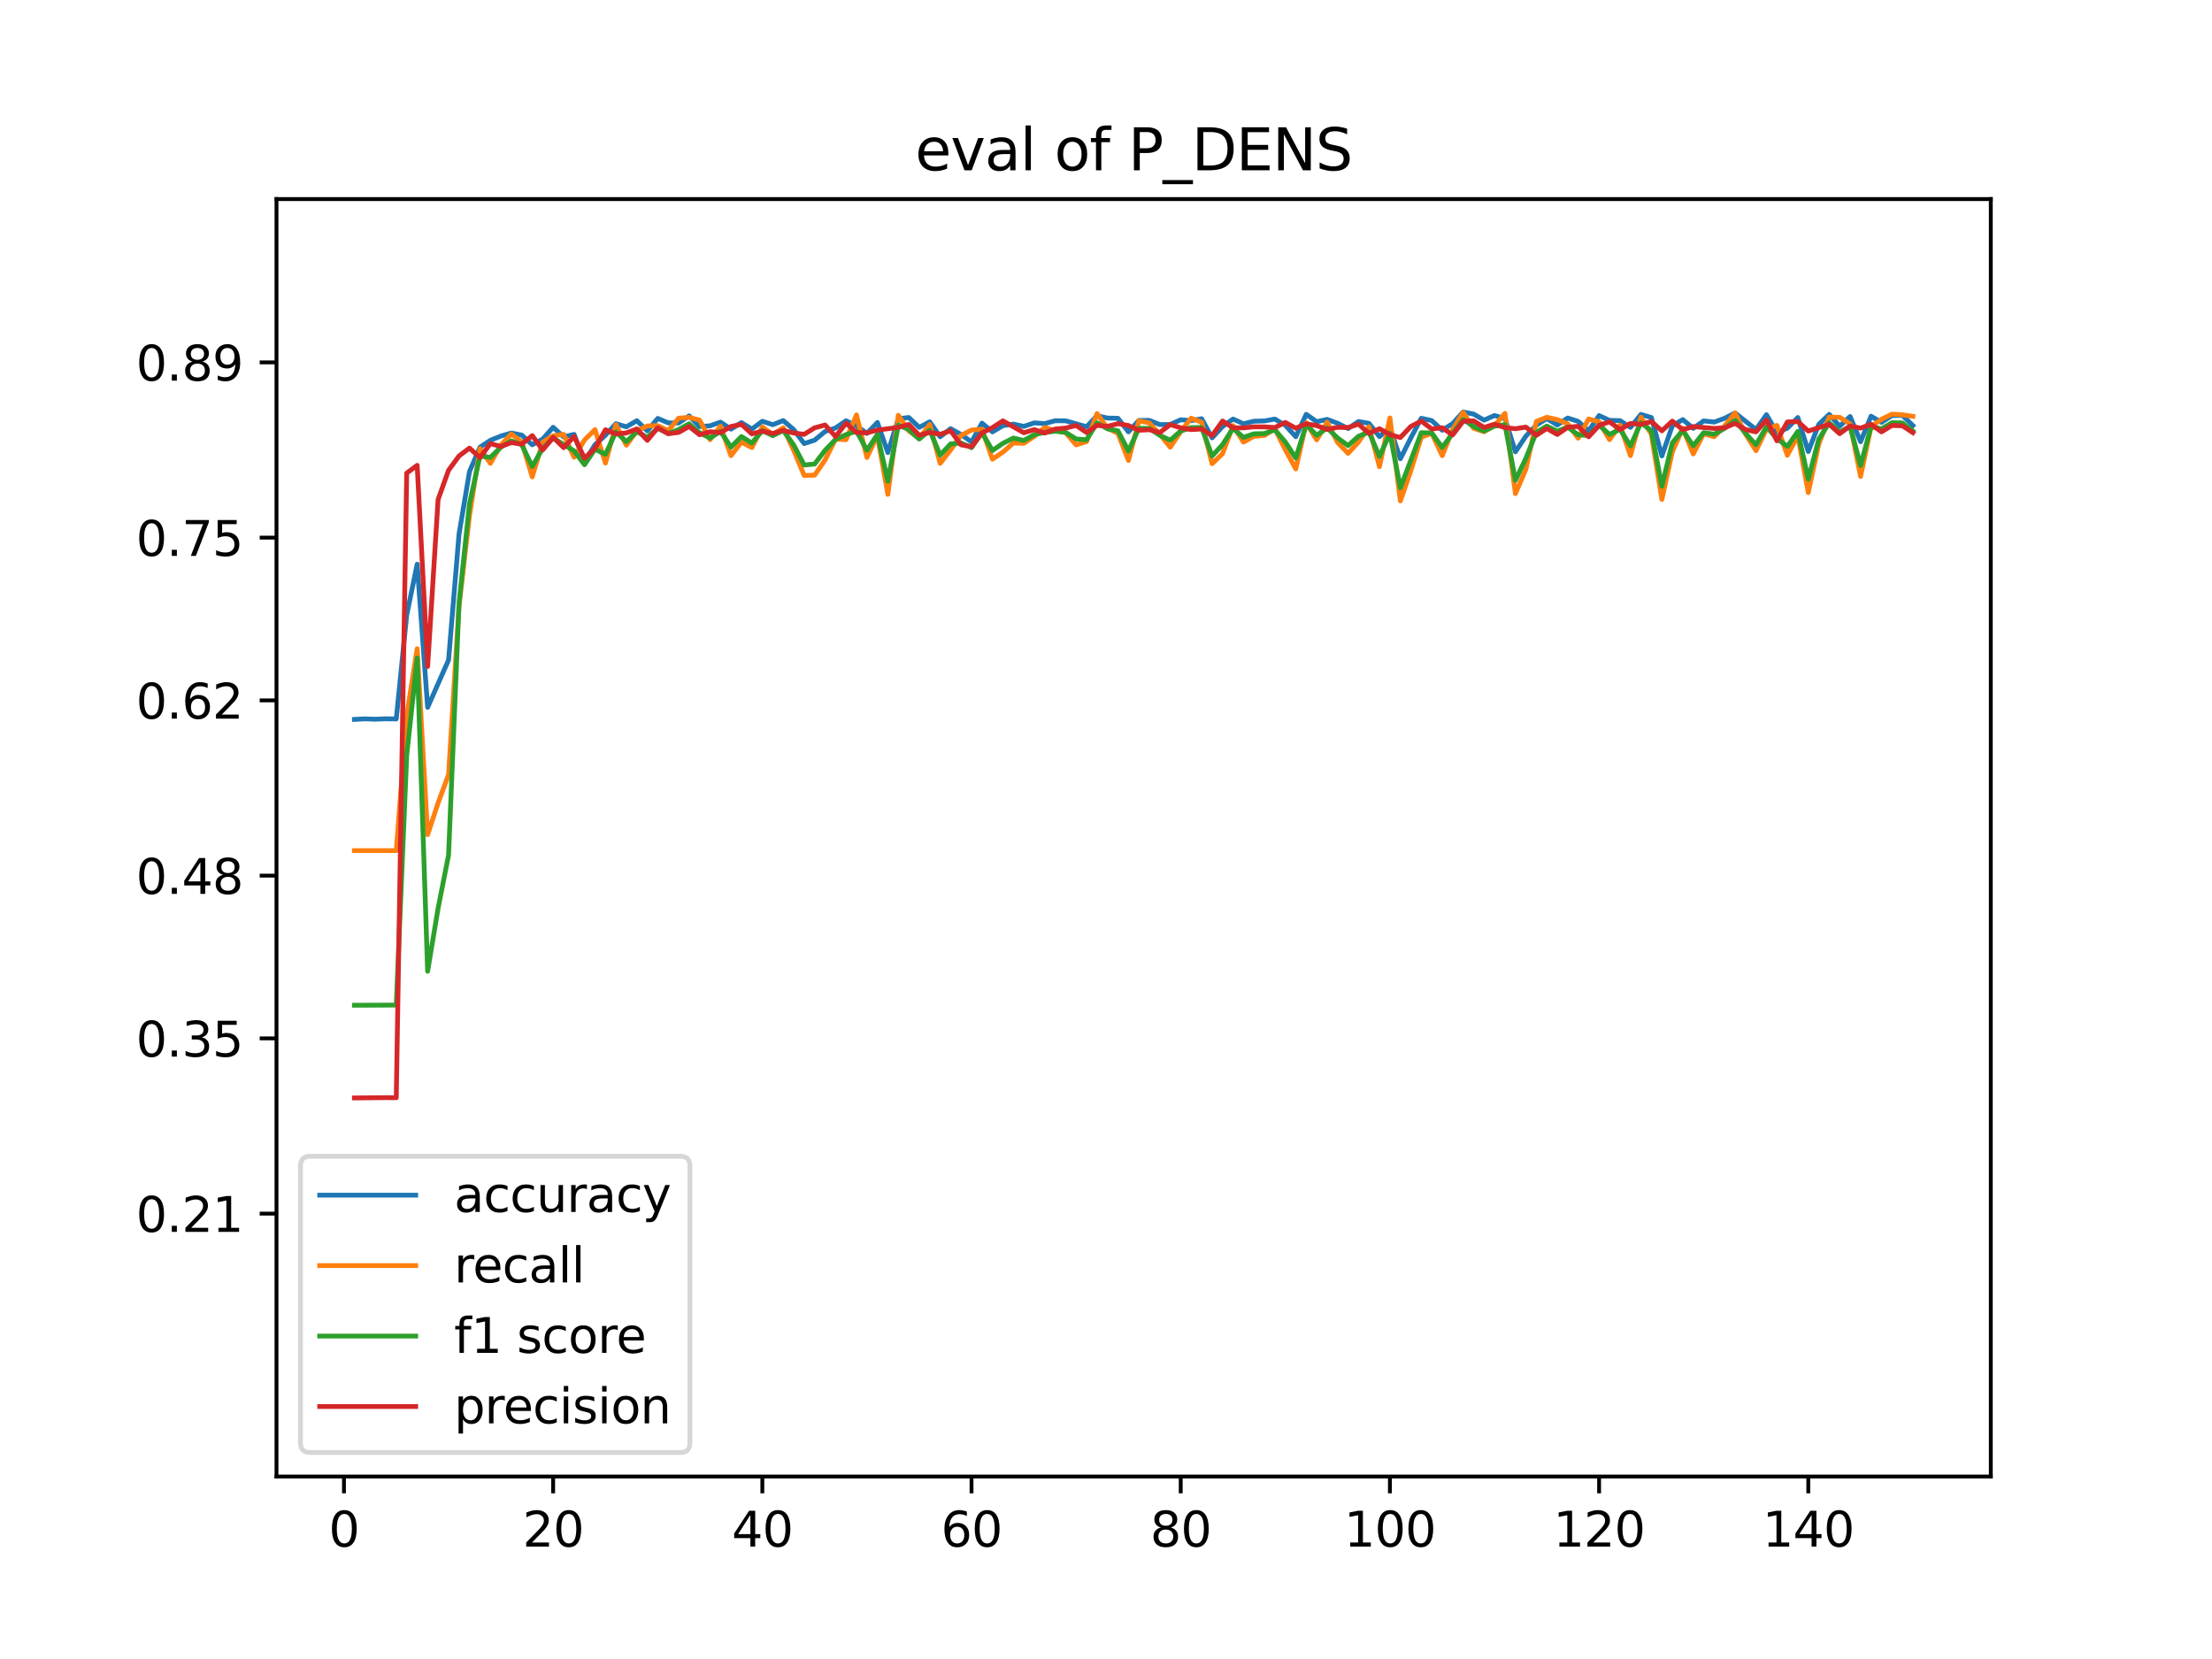 <?xml version="1.0" encoding="utf-8" standalone="no"?>
<!DOCTYPE svg PUBLIC "-//W3C//DTD SVG 1.1//EN"
  "http://www.w3.org/Graphics/SVG/1.1/DTD/svg11.dtd">
<svg xmlns:xlink="http://www.w3.org/1999/xlink" width="460.8pt" height="345.6pt" viewBox="0 0 460.8 345.6" xmlns="http://www.w3.org/2000/svg" version="1.1">
 <defs>
  <style type="text/css">*{stroke-linejoin: round; stroke-linecap: butt}</style>
 </defs>
 <g id="figure_1">
  <g id="patch_1">
   <path d="M 0 345.6 
L 460.8 345.6 
L 460.8 0 
L 0 0 
z
" style="fill: #ffffff"/>
  </g>
  <g id="axes_1">
   <g id="patch_2">
    <path d="M 57.6 307.584 
L 414.72 307.584 
L 414.72 41.472 
L 57.6 41.472 
z
" style="fill: #ffffff"/>
   </g>
   <g id="matplotlib.axis_1">
    <g id="xtick_1">
     <g id="line2d_1">
      <defs>
       <path id="m66a4c5acb0" d="M 0 0 
L 0 3.5 
" style="stroke: #000000; stroke-width: 0.8"/>
      </defs>
      <g>
       <use xlink:href="#m66a4c5acb0" x="71.654" y="307.584" style="stroke: #000000; stroke-width: 0.8"/>
      </g>
     </g>
     <g id="text_1">
      <!-- 0 -->
      <g transform="translate(68.473 322.182) scale(0.1 -0.1)">
       <defs>
        <path id="DejaVuSans-30" d="M 2034 4250 
Q 1547 4250 1301 3770 
Q 1056 3291 1056 2328 
Q 1056 1369 1301 889 
Q 1547 409 2034 409 
Q 2525 409 2770 889 
Q 3016 1369 3016 2328 
Q 3016 3291 2770 3770 
Q 2525 4250 2034 4250 
z
M 2034 4750 
Q 2819 4750 3233 4129 
Q 3647 3509 3647 2328 
Q 3647 1150 3233 529 
Q 2819 -91 2034 -91 
Q 1250 -91 836 529 
Q 422 1150 422 2328 
Q 422 3509 836 4129 
Q 1250 4750 2034 4750 
z
" transform="scale(0.016)"/>
       </defs>
       <use xlink:href="#DejaVuSans-30"/>
      </g>
     </g>
    </g>
    <g id="xtick_2">
     <g id="line2d_2">
      <g>
       <use xlink:href="#m66a4c5acb0" x="115.232" y="307.584" style="stroke: #000000; stroke-width: 0.8"/>
      </g>
     </g>
     <g id="text_2">
      <!-- 20 -->
      <g transform="translate(108.869 322.182) scale(0.1 -0.1)">
       <defs>
        <path id="DejaVuSans-32" d="M 1228 531 
L 3431 531 
L 3431 0 
L 469 0 
L 469 531 
Q 828 903 1448 1529 
Q 2069 2156 2228 2338 
Q 2531 2678 2651 2914 
Q 2772 3150 2772 3378 
Q 2772 3750 2511 3984 
Q 2250 4219 1831 4219 
Q 1534 4219 1204 4116 
Q 875 4013 500 3803 
L 500 4441 
Q 881 4594 1212 4672 
Q 1544 4750 1819 4750 
Q 2544 4750 2975 4387 
Q 3406 4025 3406 3419 
Q 3406 3131 3298 2873 
Q 3191 2616 2906 2266 
Q 2828 2175 2409 1742 
Q 1991 1309 1228 531 
z
" transform="scale(0.016)"/>
       </defs>
       <use xlink:href="#DejaVuSans-32"/>
       <use xlink:href="#DejaVuSans-30" x="63.623"/>
      </g>
     </g>
    </g>
    <g id="xtick_3">
     <g id="line2d_3">
      <g>
       <use xlink:href="#m66a4c5acb0" x="158.809" y="307.584" style="stroke: #000000; stroke-width: 0.8"/>
      </g>
     </g>
     <g id="text_3">
      <!-- 40 -->
      <g transform="translate(152.447 322.182) scale(0.1 -0.1)">
       <defs>
        <path id="DejaVuSans-34" d="M 2419 4116 
L 825 1625 
L 2419 1625 
L 2419 4116 
z
M 2253 4666 
L 3047 4666 
L 3047 1625 
L 3713 1625 
L 3713 1100 
L 3047 1100 
L 3047 0 
L 2419 0 
L 2419 1100 
L 313 1100 
L 313 1709 
L 2253 4666 
z
" transform="scale(0.016)"/>
       </defs>
       <use xlink:href="#DejaVuSans-34"/>
       <use xlink:href="#DejaVuSans-30" x="63.623"/>
      </g>
     </g>
    </g>
    <g id="xtick_4">
     <g id="line2d_4">
      <g>
       <use xlink:href="#m66a4c5acb0" x="202.387" y="307.584" style="stroke: #000000; stroke-width: 0.8"/>
      </g>
     </g>
     <g id="text_4">
      <!-- 60 -->
      <g transform="translate(196.025 322.182) scale(0.1 -0.1)">
       <defs>
        <path id="DejaVuSans-36" d="M 2113 2584 
Q 1688 2584 1439 2293 
Q 1191 2003 1191 1497 
Q 1191 994 1439 701 
Q 1688 409 2113 409 
Q 2538 409 2786 701 
Q 3034 994 3034 1497 
Q 3034 2003 2786 2293 
Q 2538 2584 2113 2584 
z
M 3366 4563 
L 3366 3988 
Q 3128 4100 2886 4159 
Q 2644 4219 2406 4219 
Q 1781 4219 1451 3797 
Q 1122 3375 1075 2522 
Q 1259 2794 1537 2939 
Q 1816 3084 2150 3084 
Q 2853 3084 3261 2657 
Q 3669 2231 3669 1497 
Q 3669 778 3244 343 
Q 2819 -91 2113 -91 
Q 1303 -91 875 529 
Q 447 1150 447 2328 
Q 447 3434 972 4092 
Q 1497 4750 2381 4750 
Q 2619 4750 2861 4703 
Q 3103 4656 3366 4563 
z
" transform="scale(0.016)"/>
       </defs>
       <use xlink:href="#DejaVuSans-36"/>
       <use xlink:href="#DejaVuSans-30" x="63.623"/>
      </g>
     </g>
    </g>
    <g id="xtick_5">
     <g id="line2d_5">
      <g>
       <use xlink:href="#m66a4c5acb0" x="245.965" y="307.584" style="stroke: #000000; stroke-width: 0.8"/>
      </g>
     </g>
     <g id="text_5">
      <!-- 80 -->
      <g transform="translate(239.603 322.182) scale(0.1 -0.1)">
       <defs>
        <path id="DejaVuSans-38" d="M 2034 2216 
Q 1584 2216 1326 1975 
Q 1069 1734 1069 1313 
Q 1069 891 1326 650 
Q 1584 409 2034 409 
Q 2484 409 2743 651 
Q 3003 894 3003 1313 
Q 3003 1734 2745 1975 
Q 2488 2216 2034 2216 
z
M 1403 2484 
Q 997 2584 770 2862 
Q 544 3141 544 3541 
Q 544 4100 942 4425 
Q 1341 4750 2034 4750 
Q 2731 4750 3128 4425 
Q 3525 4100 3525 3541 
Q 3525 3141 3298 2862 
Q 3072 2584 2669 2484 
Q 3125 2378 3379 2068 
Q 3634 1759 3634 1313 
Q 3634 634 3220 271 
Q 2806 -91 2034 -91 
Q 1263 -91 848 271 
Q 434 634 434 1313 
Q 434 1759 690 2068 
Q 947 2378 1403 2484 
z
M 1172 3481 
Q 1172 3119 1398 2916 
Q 1625 2713 2034 2713 
Q 2441 2713 2670 2916 
Q 2900 3119 2900 3481 
Q 2900 3844 2670 4047 
Q 2441 4250 2034 4250 
Q 1625 4250 1398 4047 
Q 1172 3844 1172 3481 
z
" transform="scale(0.016)"/>
       </defs>
       <use xlink:href="#DejaVuSans-38"/>
       <use xlink:href="#DejaVuSans-30" x="63.623"/>
      </g>
     </g>
    </g>
    <g id="xtick_6">
     <g id="line2d_6">
      <g>
       <use xlink:href="#m66a4c5acb0" x="289.543" y="307.584" style="stroke: #000000; stroke-width: 0.8"/>
      </g>
     </g>
     <g id="text_6">
      <!-- 100 -->
      <g transform="translate(279.999 322.182) scale(0.1 -0.1)">
       <defs>
        <path id="DejaVuSans-31" d="M 794 531 
L 1825 531 
L 1825 4091 
L 703 3866 
L 703 4441 
L 1819 4666 
L 2450 4666 
L 2450 531 
L 3481 531 
L 3481 0 
L 794 0 
L 794 531 
z
" transform="scale(0.016)"/>
       </defs>
       <use xlink:href="#DejaVuSans-31"/>
       <use xlink:href="#DejaVuSans-30" x="63.623"/>
       <use xlink:href="#DejaVuSans-30" x="127.246"/>
      </g>
     </g>
    </g>
    <g id="xtick_7">
     <g id="line2d_7">
      <g>
       <use xlink:href="#m66a4c5acb0" x="333.121" y="307.584" style="stroke: #000000; stroke-width: 0.8"/>
      </g>
     </g>
     <g id="text_7">
      <!-- 120 -->
      <g transform="translate(323.577 322.182) scale(0.1 -0.1)">
       <use xlink:href="#DejaVuSans-31"/>
       <use xlink:href="#DejaVuSans-32" x="63.623"/>
       <use xlink:href="#DejaVuSans-30" x="127.246"/>
      </g>
     </g>
    </g>
    <g id="xtick_8">
     <g id="line2d_8">
      <g>
       <use xlink:href="#m66a4c5acb0" x="376.698" y="307.584" style="stroke: #000000; stroke-width: 0.8"/>
      </g>
     </g>
     <g id="text_8">
      <!-- 140 -->
      <g transform="translate(367.155 322.182) scale(0.1 -0.1)">
       <use xlink:href="#DejaVuSans-31"/>
       <use xlink:href="#DejaVuSans-34" x="63.623"/>
       <use xlink:href="#DejaVuSans-30" x="127.246"/>
      </g>
     </g>
    </g>
   </g>
   <g id="matplotlib.axis_2">
    <g id="ytick_1">
     <g id="line2d_9">
      <defs>
       <path id="m24eb988ae9" d="M 0 0 
L -3.5 0 
" style="stroke: #000000; stroke-width: 0.8"/>
      </defs>
      <g>
       <use xlink:href="#m24eb988ae9" x="57.6" y="252.821" style="stroke: #000000; stroke-width: 0.8"/>
      </g>
     </g>
     <g id="text_9">
      <!-- 0.21 -->
      <g transform="translate(28.334 256.62) scale(0.1 -0.1)">
       <defs>
        <path id="DejaVuSans-2e" d="M 684 794 
L 1344 794 
L 1344 0 
L 684 0 
L 684 794 
z
" transform="scale(0.016)"/>
       </defs>
       <use xlink:href="#DejaVuSans-30"/>
       <use xlink:href="#DejaVuSans-2e" x="63.623"/>
       <use xlink:href="#DejaVuSans-32" x="95.41"/>
       <use xlink:href="#DejaVuSans-31" x="159.033"/>
      </g>
     </g>
    </g>
    <g id="ytick_2">
     <g id="line2d_10">
      <g>
       <use xlink:href="#m24eb988ae9" x="57.6" y="216.312" style="stroke: #000000; stroke-width: 0.8"/>
      </g>
     </g>
     <g id="text_10">
      <!-- 0.35 -->
      <g transform="translate(28.334 220.112) scale(0.1 -0.1)">
       <defs>
        <path id="DejaVuSans-33" d="M 2597 2516 
Q 3050 2419 3304 2112 
Q 3559 1806 3559 1356 
Q 3559 666 3084 287 
Q 2609 -91 1734 -91 
Q 1441 -91 1130 -33 
Q 819 25 488 141 
L 488 750 
Q 750 597 1062 519 
Q 1375 441 1716 441 
Q 2309 441 2620 675 
Q 2931 909 2931 1356 
Q 2931 1769 2642 2001 
Q 2353 2234 1838 2234 
L 1294 2234 
L 1294 2753 
L 1863 2753 
Q 2328 2753 2575 2939 
Q 2822 3125 2822 3475 
Q 2822 3834 2567 4026 
Q 2313 4219 1838 4219 
Q 1578 4219 1281 4162 
Q 984 4106 628 3988 
L 628 4550 
Q 988 4650 1302 4700 
Q 1616 4750 1894 4750 
Q 2613 4750 3031 4423 
Q 3450 4097 3450 3541 
Q 3450 3153 3228 2886 
Q 3006 2619 2597 2516 
z
" transform="scale(0.016)"/>
        <path id="DejaVuSans-35" d="M 691 4666 
L 3169 4666 
L 3169 4134 
L 1269 4134 
L 1269 2991 
Q 1406 3038 1543 3061 
Q 1681 3084 1819 3084 
Q 2600 3084 3056 2656 
Q 3513 2228 3513 1497 
Q 3513 744 3044 326 
Q 2575 -91 1722 -91 
Q 1428 -91 1123 -41 
Q 819 9 494 109 
L 494 744 
Q 775 591 1075 516 
Q 1375 441 1709 441 
Q 2250 441 2565 725 
Q 2881 1009 2881 1497 
Q 2881 1984 2565 2268 
Q 2250 2553 1709 2553 
Q 1456 2553 1204 2497 
Q 953 2441 691 2322 
L 691 4666 
z
" transform="scale(0.016)"/>
       </defs>
       <use xlink:href="#DejaVuSans-30"/>
       <use xlink:href="#DejaVuSans-2e" x="63.623"/>
       <use xlink:href="#DejaVuSans-33" x="95.41"/>
       <use xlink:href="#DejaVuSans-35" x="159.033"/>
      </g>
     </g>
    </g>
    <g id="ytick_3">
     <g id="line2d_11">
      <g>
       <use xlink:href="#m24eb988ae9" x="57.6" y="182.412" style="stroke: #000000; stroke-width: 0.8"/>
      </g>
     </g>
     <g id="text_11">
      <!-- 0.48 -->
      <g transform="translate(28.334 186.211) scale(0.1 -0.1)">
       <use xlink:href="#DejaVuSans-30"/>
       <use xlink:href="#DejaVuSans-2e" x="63.623"/>
       <use xlink:href="#DejaVuSans-34" x="95.41"/>
       <use xlink:href="#DejaVuSans-38" x="159.033"/>
      </g>
     </g>
    </g>
    <g id="ytick_4">
     <g id="line2d_12">
      <g>
       <use xlink:href="#m24eb988ae9" x="57.6" y="145.903" style="stroke: #000000; stroke-width: 0.8"/>
      </g>
     </g>
     <g id="text_12">
      <!-- 0.62 -->
      <g transform="translate(28.334 149.702) scale(0.1 -0.1)">
       <use xlink:href="#DejaVuSans-30"/>
       <use xlink:href="#DejaVuSans-2e" x="63.623"/>
       <use xlink:href="#DejaVuSans-36" x="95.41"/>
       <use xlink:href="#DejaVuSans-32" x="159.033"/>
      </g>
     </g>
    </g>
    <g id="ytick_5">
     <g id="line2d_13">
      <g>
       <use xlink:href="#m24eb988ae9" x="57.6" y="112.002" style="stroke: #000000; stroke-width: 0.8"/>
      </g>
     </g>
     <g id="text_13">
      <!-- 0.75 -->
      <g transform="translate(28.334 115.801) scale(0.1 -0.1)">
       <defs>
        <path id="DejaVuSans-37" d="M 525 4666 
L 3525 4666 
L 3525 4397 
L 1831 0 
L 1172 0 
L 2766 4134 
L 525 4134 
L 525 4666 
z
" transform="scale(0.016)"/>
       </defs>
       <use xlink:href="#DejaVuSans-30"/>
       <use xlink:href="#DejaVuSans-2e" x="63.623"/>
       <use xlink:href="#DejaVuSans-37" x="95.41"/>
       <use xlink:href="#DejaVuSans-35" x="159.033"/>
      </g>
     </g>
    </g>
    <g id="ytick_6">
     <g id="line2d_14">
      <g>
       <use xlink:href="#m24eb988ae9" x="57.6" y="75.493" style="stroke: #000000; stroke-width: 0.8"/>
      </g>
     </g>
     <g id="text_14">
      <!-- 0.89 -->
      <g transform="translate(28.334 79.293) scale(0.1 -0.1)">
       <defs>
        <path id="DejaVuSans-39" d="M 703 97 
L 703 672 
Q 941 559 1184 500 
Q 1428 441 1663 441 
Q 2288 441 2617 861 
Q 2947 1281 2994 2138 
Q 2813 1869 2534 1725 
Q 2256 1581 1919 1581 
Q 1219 1581 811 2004 
Q 403 2428 403 3163 
Q 403 3881 828 4315 
Q 1253 4750 1959 4750 
Q 2769 4750 3195 4129 
Q 3622 3509 3622 2328 
Q 3622 1225 3098 567 
Q 2575 -91 1691 -91 
Q 1453 -91 1209 -44 
Q 966 3 703 97 
z
M 1959 2075 
Q 2384 2075 2632 2365 
Q 2881 2656 2881 3163 
Q 2881 3666 2632 3958 
Q 2384 4250 1959 4250 
Q 1534 4250 1286 3958 
Q 1038 3666 1038 3163 
Q 1038 2656 1286 2365 
Q 1534 2075 1959 2075 
z
" transform="scale(0.016)"/>
       </defs>
       <use xlink:href="#DejaVuSans-30"/>
       <use xlink:href="#DejaVuSans-2e" x="63.623"/>
       <use xlink:href="#DejaVuSans-38" x="95.41"/>
       <use xlink:href="#DejaVuSans-39" x="159.033"/>
      </g>
     </g>
    </g>
   </g>
   <g id="line2d_15">
    <path d="M 73.833 149.861 
L 76.012 149.754 
L 78.191 149.825 
L 80.369 149.737 
L 82.548 149.772 
L 84.727 128.129 
L 86.906 117.535 
L 89.085 147.357 
L 93.443 137.495 
L 95.622 111.282 
L 97.801 98.249 
L 99.979 93.164 
L 102.158 91.729 
L 104.337 90.838 
L 106.516 90.2 
L 108.695 90.643 
L 110.874 92.656 
L 113.053 91.469 
L 115.232 89.013 
L 117.411 91.009 
L 119.589 90.489 
L 121.768 96.17 
L 123.947 92.645 
L 126.126 90.666 
L 128.305 88.263 
L 130.484 88.907 
L 132.663 87.637 
L 134.842 89.757 
L 137.021 87.164 
L 139.199 88.092 
L 141.378 88.109 
L 143.557 86.633 
L 145.736 88.853 
L 147.915 88.706 
L 150.094 87.938 
L 152.273 89.397 
L 154.452 88.038 
L 156.631 89.379 
L 158.809 87.755 
L 160.988 88.475 
L 163.167 87.613 
L 165.346 89.497 
L 167.525 92.402 
L 169.704 91.694 
L 171.883 89.887 
L 174.062 89.149 
L 176.241 87.655 
L 178.419 88.712 
L 180.598 90.288 
L 182.777 88.009 
L 184.956 94.28 
L 187.135 87.235 
L 189.314 86.97 
L 191.493 89.025 
L 193.672 87.873 
L 195.851 90.985 
L 198.029 89.302 
L 200.208 90.513 
L 202.387 92.072 
L 204.566 88.151 
L 206.745 89.964 
L 208.924 88.67 
L 211.103 88.346 
L 213.282 88.824 
L 215.461 88.092 
L 217.639 88.245 
L 219.818 87.649 
L 221.997 87.666 
L 226.355 88.895 
L 228.534 86.603 
L 230.713 87.088 
L 232.892 87.135 
L 235.071 89.958 
L 237.249 87.59 
L 239.428 87.572 
L 241.607 88.446 
L 243.786 88.428 
L 245.965 87.448 
L 248.144 87.631 
L 250.323 87.229 
L 252.502 91.215 
L 254.681 88.859 
L 256.859 87.294 
L 259.038 88.275 
L 261.217 87.749 
L 263.396 87.69 
L 265.575 87.3 
L 267.754 88.588 
L 269.933 90.979 
L 272.112 86.308 
L 274.291 87.85 
L 276.469 87.365 
L 278.648 88.18 
L 280.827 89.273 
L 283.006 87.808 
L 285.185 88.192 
L 287.364 90.95 
L 289.543 89.107 
L 291.722 95.562 
L 293.901 91.215 
L 296.079 87.135 
L 298.258 87.613 
L 300.437 89.621 
L 302.616 88.239 
L 304.795 85.824 
L 306.974 86.255 
L 309.153 87.525 
L 311.332 86.562 
L 313.511 87.188 
L 315.689 94.115 
L 317.868 90.861 
L 320.047 88.564 
L 322.226 87.2 
L 324.405 88.535 
L 326.584 87.082 
L 328.763 87.785 
L 330.942 89.745 
L 333.121 86.574 
L 335.299 87.572 
L 337.478 87.625 
L 339.657 89.031 
L 341.836 86.332 
L 344.015 86.981 
L 346.194 94.983 
L 348.373 88.712 
L 350.552 87.413 
L 352.731 89.225 
L 354.909 87.684 
L 357.088 87.926 
L 359.267 87.141 
L 361.446 86.019 
L 365.804 89.473 
L 367.983 86.385 
L 370.162 90.088 
L 372.341 89.202 
L 374.519 86.976 
L 376.698 94.056 
L 378.877 88.422 
L 381.056 86.326 
L 383.235 88.788 
L 385.414 86.769 
L 387.593 92.013 
L 389.772 86.704 
L 391.951 87.979 
L 394.129 86.568 
L 396.308 86.533 
L 398.487 88.641 
L 398.487 88.641 
" clip-path="url(#pf5a5e7edb9)" style="fill: none; stroke: #1f77b4; stroke-linecap: square"/>
   </g>
   <g id="line2d_16">
    <path d="M 73.833 177.196 
L 82.548 177.196 
L 84.727 149.061 
L 86.906 135.135 
L 89.085 173.868 
L 91.264 167.27 
L 93.443 161.363 
L 95.622 126.323 
L 97.801 107.393 
L 99.979 93.443 
L 102.158 96.524 
L 104.337 92.717 
L 106.516 90.409 
L 108.695 92.073 
L 110.874 99.343 
L 113.053 92.105 
L 115.232 90.782 
L 117.411 90.477 
L 119.589 95.245 
L 121.768 91.652 
L 123.947 89.498 
L 126.126 96.468 
L 128.305 88.468 
L 130.484 92.747 
L 132.663 89.757 
L 134.842 88.73 
L 137.021 88.666 
L 139.199 89.699 
L 141.378 87.115 
L 143.557 86.946 
L 145.736 87.514 
L 147.915 91.585 
L 150.094 88.779 
L 152.273 94.926 
L 154.452 92.1 
L 156.631 93.23 
L 158.809 88.937 
L 160.988 90.517 
L 163.167 89.105 
L 165.346 93.818 
L 167.525 99.053 
L 169.704 98.982 
L 171.883 95.813 
L 174.062 91.483 
L 176.241 91.596 
L 178.419 86.426 
L 180.598 95.307 
L 182.777 90.681 
L 184.956 102.989 
L 187.135 86.504 
L 189.314 89.751 
L 191.493 91.346 
L 193.672 88.429 
L 195.851 96.525 
L 198.029 93.726 
L 200.208 90.698 
L 202.387 89.596 
L 204.566 89.421 
L 206.745 95.66 
L 208.924 94.188 
L 211.103 92.283 
L 213.282 92.353 
L 215.461 90.905 
L 217.639 89.053 
L 219.818 89.695 
L 221.997 90.122 
L 224.176 92.679 
L 226.355 91.986 
L 228.534 86.155 
L 230.713 89.213 
L 232.892 90.274 
L 235.071 95.922 
L 237.249 87.65 
L 239.428 88.105 
L 241.607 90.458 
L 243.786 93.169 
L 245.965 89.904 
L 248.144 87.115 
L 250.323 87.963 
L 252.502 96.6 
L 254.681 94.525 
L 256.859 88.664 
L 259.038 92.094 
L 261.217 90.889 
L 263.396 90.717 
L 265.575 89.344 
L 267.754 93.689 
L 269.933 97.686 
L 272.112 88.077 
L 274.291 91.638 
L 276.469 87.944 
L 278.648 92.171 
L 280.827 94.444 
L 283.006 92.068 
L 285.185 88.894 
L 287.364 97.216 
L 289.543 87.064 
L 291.722 104.346 
L 293.901 98.063 
L 296.079 91.076 
L 298.258 90.263 
L 300.437 94.926 
L 302.616 89.503 
L 304.795 85.902 
L 306.974 89.222 
L 309.153 89.931 
L 311.332 88.667 
L 313.511 86.127 
L 315.689 102.826 
L 317.868 97.76 
L 320.047 87.806 
L 322.226 86.931 
L 324.405 87.403 
L 326.584 88.306 
L 328.763 91.277 
L 330.942 87.286 
L 333.121 87.867 
L 335.299 91.589 
L 337.478 88.566 
L 339.657 94.912 
L 341.836 86.899 
L 344.015 90.477 
L 346.194 104.042 
L 348.373 94.135 
L 350.552 89.207 
L 352.731 94.562 
L 354.909 90.35 
L 357.088 90.979 
L 359.267 88.749 
L 361.446 86.013 
L 363.625 90.411 
L 365.804 93.881 
L 367.983 89.408 
L 370.162 88.628 
L 372.341 94.849 
L 374.519 90.73 
L 376.698 102.612 
L 378.877 92.518 
L 381.056 86.909 
L 383.235 86.921 
L 385.414 88.32 
L 387.593 99.254 
L 389.772 88.89 
L 391.951 87.336 
L 394.129 86.278 
L 396.308 86.409 
L 398.487 86.725 
L 398.487 86.725 
" clip-path="url(#pf5a5e7edb9)" style="fill: none; stroke: #ff7f0e; stroke-linecap: square"/>
   </g>
   <g id="line2d_17">
    <path d="M 73.833 209.409 
L 82.548 209.378 
L 84.727 157.371 
L 86.906 137.091 
L 89.085 202.327 
L 91.264 189.204 
L 93.443 178.151 
L 95.622 125.71 
L 97.801 104.947 
L 99.979 95.009 
L 102.158 95.291 
L 104.337 93.159 
L 106.516 91.85 
L 108.695 92.643 
L 110.874 97.185 
L 113.053 93.38 
L 115.232 91.261 
L 119.589 93.918 
L 121.768 96.809 
L 123.947 93.571 
L 126.126 94.659 
L 128.305 89.98 
L 130.484 92.014 
L 132.663 89.923 
L 134.842 91.103 
L 137.021 89.206 
L 139.199 90.308 
L 141.378 89.477 
L 143.557 88.283 
L 145.736 90.149 
L 147.915 91.263 
L 150.094 89.854 
L 152.273 93.147 
L 154.452 90.945 
L 156.631 92.299 
L 158.809 89.707 
L 160.988 90.764 
L 163.167 89.674 
L 165.346 92.705 
L 167.525 96.871 
L 169.704 96.666 
L 171.883 93.803 
L 174.062 91.524 
L 176.241 90.541 
L 178.419 89.812 
L 180.598 93.796 
L 182.777 90.5 
L 184.956 100.25 
L 187.135 88.553 
L 189.314 89.476 
L 191.493 91.462 
L 193.672 89.617 
L 195.851 94.818 
L 198.029 92.474 
L 200.208 92.282 
L 202.387 93.252 
L 204.566 90.12 
L 206.745 93.844 
L 208.924 92.36 
L 211.103 91.253 
L 213.282 91.756 
L 215.461 90.554 
L 217.639 90.081 
L 219.818 89.833 
L 221.997 90.07 
L 224.176 91.444 
L 226.355 91.615 
L 228.534 88.098 
L 230.713 89.331 
L 232.892 89.749 
L 235.071 93.956 
L 237.249 89.223 
L 239.428 89.247 
L 241.607 90.693 
L 243.786 91.704 
L 245.965 89.793 
L 248.144 89.067 
L 250.323 89.064 
L 252.502 94.993 
L 254.681 92.624 
L 256.859 89.225 
L 259.038 91.117 
L 261.217 90.377 
L 263.396 90.325 
L 265.575 89.535 
L 267.754 92.069 
L 269.933 95.417 
L 272.112 88.443 
L 274.291 90.683 
L 276.469 89.155 
L 278.648 91.234 
L 280.827 92.822 
L 283.006 90.877 
L 285.185 90.014 
L 287.364 95.084 
L 289.543 90.279 
L 291.722 101.63 
L 296.079 90.136 
L 298.258 90.189 
L 300.437 93.204 
L 304.795 87.389 
L 306.974 88.834 
L 309.153 89.802 
L 311.332 88.762 
L 313.511 88.472 
L 315.689 100.071 
L 317.868 95.478 
L 320.047 90.057 
L 322.226 88.764 
L 324.405 89.834 
L 326.584 88.971 
L 328.763 90.569 
L 330.942 90.747 
L 333.121 88.584 
L 335.299 90.503 
L 337.478 89.424 
L 339.657 92.888 
L 341.836 88.05 
L 344.015 89.736 
L 346.194 101.312 
L 348.373 92.268 
L 350.552 89.668 
L 352.731 92.864 
L 354.909 90.124 
L 357.088 90.462 
L 359.267 89.237 
L 361.446 87.56 
L 363.625 90.259 
L 365.804 92.643 
L 367.983 88.906 
L 370.162 91.33 
L 372.341 93.018 
L 374.519 89.865 
L 376.698 99.815 
L 378.877 91.51 
L 381.056 88.078 
L 383.235 89.983 
L 385.414 88.83 
L 387.593 96.965 
L 389.772 88.884 
L 391.951 89.335 
L 394.129 88.061 
L 396.308 88.103 
L 398.487 89.802 
L 398.487 89.802 
" clip-path="url(#pf5a5e7edb9)" style="fill: none; stroke: #2ca02c; stroke-linecap: square"/>
   </g>
   <g id="line2d_18">
    <path d="M 73.833 228.722 
L 80.369 228.66 
L 82.548 228.678 
L 84.727 98.554 
L 86.906 96.937 
L 89.085 138.838 
L 91.264 104.051 
L 93.443 97.964 
L 95.622 94.992 
L 97.801 93.343 
L 99.979 95.327 
L 102.158 92.407 
L 104.337 93.008 
L 106.516 92.21 
L 108.695 92.526 
L 110.874 90.745 
L 113.053 93.738 
L 115.232 91.112 
L 117.411 93.248 
L 119.589 90.931 
L 121.768 95.455 
L 123.947 93.397 
L 126.126 89.524 
L 128.305 90.395 
L 130.484 90.184 
L 132.663 89.351 
L 134.842 91.739 
L 137.021 89.128 
L 139.199 90.349 
L 141.378 90.075 
L 143.557 88.845 
L 145.736 90.567 
L 147.915 89.943 
L 150.094 90.125 
L 152.273 88.846 
L 154.452 88.399 
L 156.631 90.377 
L 158.809 89.822 
L 160.988 90.306 
L 163.167 89.662 
L 165.346 90.202 
L 167.525 90.481 
L 169.704 89.12 
L 171.883 88.538 
L 174.062 90.943 
L 176.241 88.153 
L 178.419 90.112 
L 180.598 90.167 
L 182.777 89.596 
L 187.135 89.029 
L 189.314 88.417 
L 191.493 90.677 
L 193.672 90.072 
L 195.851 90.478 
L 198.029 89.722 
L 200.208 92.672 
L 202.387 93.059 
L 204.566 90.172 
L 206.745 89.077 
L 208.924 87.673 
L 213.282 90.145 
L 215.461 89.496 
L 217.639 90.215 
L 219.818 89.374 
L 221.997 89.175 
L 224.176 88.633 
L 226.355 90.097 
L 228.534 88.604 
L 230.713 88.819 
L 232.892 88.26 
L 235.071 88.645 
L 237.249 89.63 
L 239.428 89.516 
L 241.607 90.104 
L 243.786 88.445 
L 245.965 89.129 
L 248.144 89.486 
L 250.323 89.366 
L 252.502 90.742 
L 254.681 87.707 
L 256.859 89.127 
L 259.038 89.134 
L 261.217 88.915 
L 263.396 88.931 
L 265.575 89.065 
L 267.754 88.011 
L 269.933 89.194 
L 272.112 88.28 
L 274.291 88.658 
L 276.469 89.462 
L 278.648 89.016 
L 280.827 89.063 
L 283.006 88.352 
L 285.185 90.284 
L 287.364 89.312 
L 289.543 90.552 
L 291.722 91.138 
L 293.901 88.836 
L 296.079 87.716 
L 298.258 89.352 
L 300.437 89.107 
L 302.616 90.602 
L 304.795 87.751 
L 306.974 87.668 
L 309.153 89.043 
L 311.332 88.363 
L 313.511 89.084 
L 315.689 89.306 
L 317.868 88.976 
L 320.047 90.674 
L 322.226 89.263 
L 324.405 90.505 
L 326.584 89.016 
L 328.763 88.808 
L 330.942 90.994 
L 333.121 88.603 
L 335.299 87.874 
L 337.478 89.489 
L 339.657 88.215 
L 341.836 88.403 
L 344.015 87.818 
L 346.194 89.754 
L 348.373 87.727 
L 350.552 89.517 
L 352.731 88.864 
L 357.088 89.251 
L 359.267 89.113 
L 361.446 88.212 
L 363.625 89.473 
L 365.804 89.967 
L 367.983 87.463 
L 370.162 91.83 
L 372.341 87.904 
L 374.519 87.808 
L 376.698 89.791 
L 381.056 88.391 
L 383.235 90.342 
L 385.414 88.751 
L 387.593 89.185 
L 389.772 88.398 
L 391.951 89.966 
L 394.129 88.63 
L 396.308 88.7 
L 398.487 90.129 
L 398.487 90.129 
" clip-path="url(#pf5a5e7edb9)" style="fill: none; stroke: #d62728; stroke-linecap: square"/>
   </g>
   <g id="patch_3">
    <path d="M 57.6 307.584 
L 57.6 41.472 
" style="fill: none; stroke: #000000; stroke-width: 0.8; stroke-linejoin: miter; stroke-linecap: square"/>
   </g>
   <g id="patch_4">
    <path d="M 414.72 307.584 
L 414.72 41.472 
" style="fill: none; stroke: #000000; stroke-width: 0.8; stroke-linejoin: miter; stroke-linecap: square"/>
   </g>
   <g id="patch_5">
    <path d="M 57.6 307.584 
L 414.72 307.584 
" style="fill: none; stroke: #000000; stroke-width: 0.8; stroke-linejoin: miter; stroke-linecap: square"/>
   </g>
   <g id="patch_6">
    <path d="M 57.6 41.472 
L 414.72 41.472 
" style="fill: none; stroke: #000000; stroke-width: 0.8; stroke-linejoin: miter; stroke-linecap: square"/>
   </g>
   <g id="text_15">
    <!-- eval of P_DENS -->
    <g transform="translate(190.649 35.472) scale(0.12 -0.12)">
     <defs>
      <path id="DejaVuSans-65" d="M 3597 1894 
L 3597 1613 
L 953 1613 
Q 991 1019 1311 708 
Q 1631 397 2203 397 
Q 2534 397 2845 478 
Q 3156 559 3463 722 
L 3463 178 
Q 3153 47 2828 -22 
Q 2503 -91 2169 -91 
Q 1331 -91 842 396 
Q 353 884 353 1716 
Q 353 2575 817 3079 
Q 1281 3584 2069 3584 
Q 2775 3584 3186 3129 
Q 3597 2675 3597 1894 
z
M 3022 2063 
Q 3016 2534 2758 2815 
Q 2500 3097 2075 3097 
Q 1594 3097 1305 2825 
Q 1016 2553 972 2059 
L 3022 2063 
z
" transform="scale(0.016)"/>
      <path id="DejaVuSans-76" d="M 191 3500 
L 800 3500 
L 1894 563 
L 2988 3500 
L 3597 3500 
L 2284 0 
L 1503 0 
L 191 3500 
z
" transform="scale(0.016)"/>
      <path id="DejaVuSans-61" d="M 2194 1759 
Q 1497 1759 1228 1600 
Q 959 1441 959 1056 
Q 959 750 1161 570 
Q 1363 391 1709 391 
Q 2188 391 2477 730 
Q 2766 1069 2766 1631 
L 2766 1759 
L 2194 1759 
z
M 3341 1997 
L 3341 0 
L 2766 0 
L 2766 531 
Q 2569 213 2275 61 
Q 1981 -91 1556 -91 
Q 1019 -91 701 211 
Q 384 513 384 1019 
Q 384 1609 779 1909 
Q 1175 2209 1959 2209 
L 2766 2209 
L 2766 2266 
Q 2766 2663 2505 2880 
Q 2244 3097 1772 3097 
Q 1472 3097 1187 3025 
Q 903 2953 641 2809 
L 641 3341 
Q 956 3463 1253 3523 
Q 1550 3584 1831 3584 
Q 2591 3584 2966 3190 
Q 3341 2797 3341 1997 
z
" transform="scale(0.016)"/>
      <path id="DejaVuSans-6c" d="M 603 4863 
L 1178 4863 
L 1178 0 
L 603 0 
L 603 4863 
z
" transform="scale(0.016)"/>
      <path id="DejaVuSans-20" transform="scale(0.016)"/>
      <path id="DejaVuSans-6f" d="M 1959 3097 
Q 1497 3097 1228 2736 
Q 959 2375 959 1747 
Q 959 1119 1226 758 
Q 1494 397 1959 397 
Q 2419 397 2687 759 
Q 2956 1122 2956 1747 
Q 2956 2369 2687 2733 
Q 2419 3097 1959 3097 
z
M 1959 3584 
Q 2709 3584 3137 3096 
Q 3566 2609 3566 1747 
Q 3566 888 3137 398 
Q 2709 -91 1959 -91 
Q 1206 -91 779 398 
Q 353 888 353 1747 
Q 353 2609 779 3096 
Q 1206 3584 1959 3584 
z
" transform="scale(0.016)"/>
      <path id="DejaVuSans-66" d="M 2375 4863 
L 2375 4384 
L 1825 4384 
Q 1516 4384 1395 4259 
Q 1275 4134 1275 3809 
L 1275 3500 
L 2222 3500 
L 2222 3053 
L 1275 3053 
L 1275 0 
L 697 0 
L 697 3053 
L 147 3053 
L 147 3500 
L 697 3500 
L 697 3744 
Q 697 4328 969 4595 
Q 1241 4863 1831 4863 
L 2375 4863 
z
" transform="scale(0.016)"/>
      <path id="DejaVuSans-50" d="M 1259 4147 
L 1259 2394 
L 2053 2394 
Q 2494 2394 2734 2622 
Q 2975 2850 2975 3272 
Q 2975 3691 2734 3919 
Q 2494 4147 2053 4147 
L 1259 4147 
z
M 628 4666 
L 2053 4666 
Q 2838 4666 3239 4311 
Q 3641 3956 3641 3272 
Q 3641 2581 3239 2228 
Q 2838 1875 2053 1875 
L 1259 1875 
L 1259 0 
L 628 0 
L 628 4666 
z
" transform="scale(0.016)"/>
      <path id="DejaVuSans-5f" d="M 3263 -1063 
L 3263 -1509 
L -63 -1509 
L -63 -1063 
L 3263 -1063 
z
" transform="scale(0.016)"/>
      <path id="DejaVuSans-44" d="M 1259 4147 
L 1259 519 
L 2022 519 
Q 2988 519 3436 956 
Q 3884 1394 3884 2338 
Q 3884 3275 3436 3711 
Q 2988 4147 2022 4147 
L 1259 4147 
z
M 628 4666 
L 1925 4666 
Q 3281 4666 3915 4102 
Q 4550 3538 4550 2338 
Q 4550 1131 3912 565 
Q 3275 0 1925 0 
L 628 0 
L 628 4666 
z
" transform="scale(0.016)"/>
      <path id="DejaVuSans-45" d="M 628 4666 
L 3578 4666 
L 3578 4134 
L 1259 4134 
L 1259 2753 
L 3481 2753 
L 3481 2222 
L 1259 2222 
L 1259 531 
L 3634 531 
L 3634 0 
L 628 0 
L 628 4666 
z
" transform="scale(0.016)"/>
      <path id="DejaVuSans-4e" d="M 628 4666 
L 1478 4666 
L 3547 763 
L 3547 4666 
L 4159 4666 
L 4159 0 
L 3309 0 
L 1241 3903 
L 1241 0 
L 628 0 
L 628 4666 
z
" transform="scale(0.016)"/>
      <path id="DejaVuSans-53" d="M 3425 4513 
L 3425 3897 
Q 3066 4069 2747 4153 
Q 2428 4238 2131 4238 
Q 1616 4238 1336 4038 
Q 1056 3838 1056 3469 
Q 1056 3159 1242 3001 
Q 1428 2844 1947 2747 
L 2328 2669 
Q 3034 2534 3370 2195 
Q 3706 1856 3706 1288 
Q 3706 609 3251 259 
Q 2797 -91 1919 -91 
Q 1588 -91 1214 -16 
Q 841 59 441 206 
L 441 856 
Q 825 641 1194 531 
Q 1563 422 1919 422 
Q 2459 422 2753 634 
Q 3047 847 3047 1241 
Q 3047 1584 2836 1778 
Q 2625 1972 2144 2069 
L 1759 2144 
Q 1053 2284 737 2584 
Q 422 2884 422 3419 
Q 422 4038 858 4394 
Q 1294 4750 2059 4750 
Q 2388 4750 2728 4690 
Q 3069 4631 3425 4513 
z
" transform="scale(0.016)"/>
     </defs>
     <use xlink:href="#DejaVuSans-65"/>
     <use xlink:href="#DejaVuSans-76" x="61.523"/>
     <use xlink:href="#DejaVuSans-61" x="120.703"/>
     <use xlink:href="#DejaVuSans-6c" x="181.982"/>
     <use xlink:href="#DejaVuSans-20" x="209.766"/>
     <use xlink:href="#DejaVuSans-6f" x="241.553"/>
     <use xlink:href="#DejaVuSans-66" x="302.734"/>
     <use xlink:href="#DejaVuSans-20" x="337.939"/>
     <use xlink:href="#DejaVuSans-50" x="369.727"/>
     <use xlink:href="#DejaVuSans-5f" x="430.029"/>
     <use xlink:href="#DejaVuSans-44" x="480.029"/>
     <use xlink:href="#DejaVuSans-45" x="557.031"/>
     <use xlink:href="#DejaVuSans-4e" x="620.215"/>
     <use xlink:href="#DejaVuSans-53" x="695.02"/>
    </g>
   </g>
   <g id="legend_1">
    <g id="patch_7">
     <path d="M 64.6 302.584 
L 141.719 302.584 
Q 143.719 302.584 143.719 300.584 
L 143.719 242.871 
Q 143.719 240.871 141.719 240.871 
L 64.6 240.871 
Q 62.6 240.871 62.6 242.871 
L 62.6 300.584 
Q 62.6 302.584 64.6 302.584 
z
" style="fill: #ffffff; opacity: 0.8; stroke: #cccccc; stroke-linejoin: miter"/>
    </g>
    <g id="line2d_19">
     <path d="M 66.6 248.97 
L 76.6 248.97 
L 86.6 248.97 
" style="fill: none; stroke: #1f77b4; stroke-linecap: square"/>
    </g>
    <g id="text_16">
     <!-- accuracy -->
     <g transform="translate(94.6 252.47) scale(0.1 -0.1)">
      <defs>
       <path id="DejaVuSans-63" d="M 3122 3366 
L 3122 2828 
Q 2878 2963 2633 3030 
Q 2388 3097 2138 3097 
Q 1578 3097 1268 2742 
Q 959 2388 959 1747 
Q 959 1106 1268 751 
Q 1578 397 2138 397 
Q 2388 397 2633 464 
Q 2878 531 3122 666 
L 3122 134 
Q 2881 22 2623 -34 
Q 2366 -91 2075 -91 
Q 1284 -91 818 406 
Q 353 903 353 1747 
Q 353 2603 823 3093 
Q 1294 3584 2113 3584 
Q 2378 3584 2631 3529 
Q 2884 3475 3122 3366 
z
" transform="scale(0.016)"/>
       <path id="DejaVuSans-75" d="M 544 1381 
L 544 3500 
L 1119 3500 
L 1119 1403 
Q 1119 906 1312 657 
Q 1506 409 1894 409 
Q 2359 409 2629 706 
Q 2900 1003 2900 1516 
L 2900 3500 
L 3475 3500 
L 3475 0 
L 2900 0 
L 2900 538 
Q 2691 219 2414 64 
Q 2138 -91 1772 -91 
Q 1169 -91 856 284 
Q 544 659 544 1381 
z
M 1991 3584 
L 1991 3584 
z
" transform="scale(0.016)"/>
       <path id="DejaVuSans-72" d="M 2631 2963 
Q 2534 3019 2420 3045 
Q 2306 3072 2169 3072 
Q 1681 3072 1420 2755 
Q 1159 2438 1159 1844 
L 1159 0 
L 581 0 
L 581 3500 
L 1159 3500 
L 1159 2956 
Q 1341 3275 1631 3429 
Q 1922 3584 2338 3584 
Q 2397 3584 2469 3576 
Q 2541 3569 2628 3553 
L 2631 2963 
z
" transform="scale(0.016)"/>
       <path id="DejaVuSans-79" d="M 2059 -325 
Q 1816 -950 1584 -1140 
Q 1353 -1331 966 -1331 
L 506 -1331 
L 506 -850 
L 844 -850 
Q 1081 -850 1212 -737 
Q 1344 -625 1503 -206 
L 1606 56 
L 191 3500 
L 800 3500 
L 1894 763 
L 2988 3500 
L 3597 3500 
L 2059 -325 
z
" transform="scale(0.016)"/>
      </defs>
      <use xlink:href="#DejaVuSans-61"/>
      <use xlink:href="#DejaVuSans-63" x="61.279"/>
      <use xlink:href="#DejaVuSans-63" x="116.26"/>
      <use xlink:href="#DejaVuSans-75" x="171.24"/>
      <use xlink:href="#DejaVuSans-72" x="234.619"/>
      <use xlink:href="#DejaVuSans-61" x="275.732"/>
      <use xlink:href="#DejaVuSans-63" x="337.012"/>
      <use xlink:href="#DejaVuSans-79" x="391.992"/>
     </g>
    </g>
    <g id="line2d_20">
     <path d="M 66.6 263.648 
L 76.6 263.648 
L 86.6 263.648 
" style="fill: none; stroke: #ff7f0e; stroke-linecap: square"/>
    </g>
    <g id="text_17">
     <!-- recall -->
     <g transform="translate(94.6 267.148) scale(0.1 -0.1)">
      <use xlink:href="#DejaVuSans-72"/>
      <use xlink:href="#DejaVuSans-65" x="38.863"/>
      <use xlink:href="#DejaVuSans-63" x="100.387"/>
      <use xlink:href="#DejaVuSans-61" x="155.367"/>
      <use xlink:href="#DejaVuSans-6c" x="216.646"/>
      <use xlink:href="#DejaVuSans-6c" x="244.43"/>
     </g>
    </g>
    <g id="line2d_21">
     <path d="M 66.6 278.326 
L 76.6 278.326 
L 86.6 278.326 
" style="fill: none; stroke: #2ca02c; stroke-linecap: square"/>
    </g>
    <g id="text_18">
     <!-- f1 score -->
     <g transform="translate(94.6 281.826) scale(0.1 -0.1)">
      <defs>
       <path id="DejaVuSans-73" d="M 2834 3397 
L 2834 2853 
Q 2591 2978 2328 3040 
Q 2066 3103 1784 3103 
Q 1356 3103 1142 2972 
Q 928 2841 928 2578 
Q 928 2378 1081 2264 
Q 1234 2150 1697 2047 
L 1894 2003 
Q 2506 1872 2764 1633 
Q 3022 1394 3022 966 
Q 3022 478 2636 193 
Q 2250 -91 1575 -91 
Q 1294 -91 989 -36 
Q 684 19 347 128 
L 347 722 
Q 666 556 975 473 
Q 1284 391 1588 391 
Q 1994 391 2212 530 
Q 2431 669 2431 922 
Q 2431 1156 2273 1281 
Q 2116 1406 1581 1522 
L 1381 1569 
Q 847 1681 609 1914 
Q 372 2147 372 2553 
Q 372 3047 722 3315 
Q 1072 3584 1716 3584 
Q 2034 3584 2315 3537 
Q 2597 3491 2834 3397 
z
" transform="scale(0.016)"/>
      </defs>
      <use xlink:href="#DejaVuSans-66"/>
      <use xlink:href="#DejaVuSans-31" x="35.205"/>
      <use xlink:href="#DejaVuSans-20" x="98.828"/>
      <use xlink:href="#DejaVuSans-73" x="130.615"/>
      <use xlink:href="#DejaVuSans-63" x="182.715"/>
      <use xlink:href="#DejaVuSans-6f" x="237.695"/>
      <use xlink:href="#DejaVuSans-72" x="298.877"/>
      <use xlink:href="#DejaVuSans-65" x="337.74"/>
     </g>
    </g>
    <g id="line2d_22">
     <path d="M 66.6 293.004 
L 76.6 293.004 
L 86.6 293.004 
" style="fill: none; stroke: #d62728; stroke-linecap: square"/>
    </g>
    <g id="text_19">
     <!-- precision -->
     <g transform="translate(94.6 296.504) scale(0.1 -0.1)">
      <defs>
       <path id="DejaVuSans-70" d="M 1159 525 
L 1159 -1331 
L 581 -1331 
L 581 3500 
L 1159 3500 
L 1159 2969 
Q 1341 3281 1617 3432 
Q 1894 3584 2278 3584 
Q 2916 3584 3314 3078 
Q 3713 2572 3713 1747 
Q 3713 922 3314 415 
Q 2916 -91 2278 -91 
Q 1894 -91 1617 61 
Q 1341 213 1159 525 
z
M 3116 1747 
Q 3116 2381 2855 2742 
Q 2594 3103 2138 3103 
Q 1681 3103 1420 2742 
Q 1159 2381 1159 1747 
Q 1159 1113 1420 752 
Q 1681 391 2138 391 
Q 2594 391 2855 752 
Q 3116 1113 3116 1747 
z
" transform="scale(0.016)"/>
       <path id="DejaVuSans-69" d="M 603 3500 
L 1178 3500 
L 1178 0 
L 603 0 
L 603 3500 
z
M 603 4863 
L 1178 4863 
L 1178 4134 
L 603 4134 
L 603 4863 
z
" transform="scale(0.016)"/>
       <path id="DejaVuSans-6e" d="M 3513 2113 
L 3513 0 
L 2938 0 
L 2938 2094 
Q 2938 2591 2744 2837 
Q 2550 3084 2163 3084 
Q 1697 3084 1428 2787 
Q 1159 2491 1159 1978 
L 1159 0 
L 581 0 
L 581 3500 
L 1159 3500 
L 1159 2956 
Q 1366 3272 1645 3428 
Q 1925 3584 2291 3584 
Q 2894 3584 3203 3211 
Q 3513 2838 3513 2113 
z
" transform="scale(0.016)"/>
      </defs>
      <use xlink:href="#DejaVuSans-70"/>
      <use xlink:href="#DejaVuSans-72" x="63.477"/>
      <use xlink:href="#DejaVuSans-65" x="102.34"/>
      <use xlink:href="#DejaVuSans-63" x="163.863"/>
      <use xlink:href="#DejaVuSans-69" x="218.844"/>
      <use xlink:href="#DejaVuSans-73" x="246.627"/>
      <use xlink:href="#DejaVuSans-69" x="298.727"/>
      <use xlink:href="#DejaVuSans-6f" x="326.51"/>
      <use xlink:href="#DejaVuSans-6e" x="387.691"/>
     </g>
    </g>
   </g>
  </g>
 </g>
 <defs>
  <clipPath id="pf5a5e7edb9">
   <rect x="57.6" y="41.472" width="357.12" height="266.112"/>
  </clipPath>
 </defs>
</svg>
